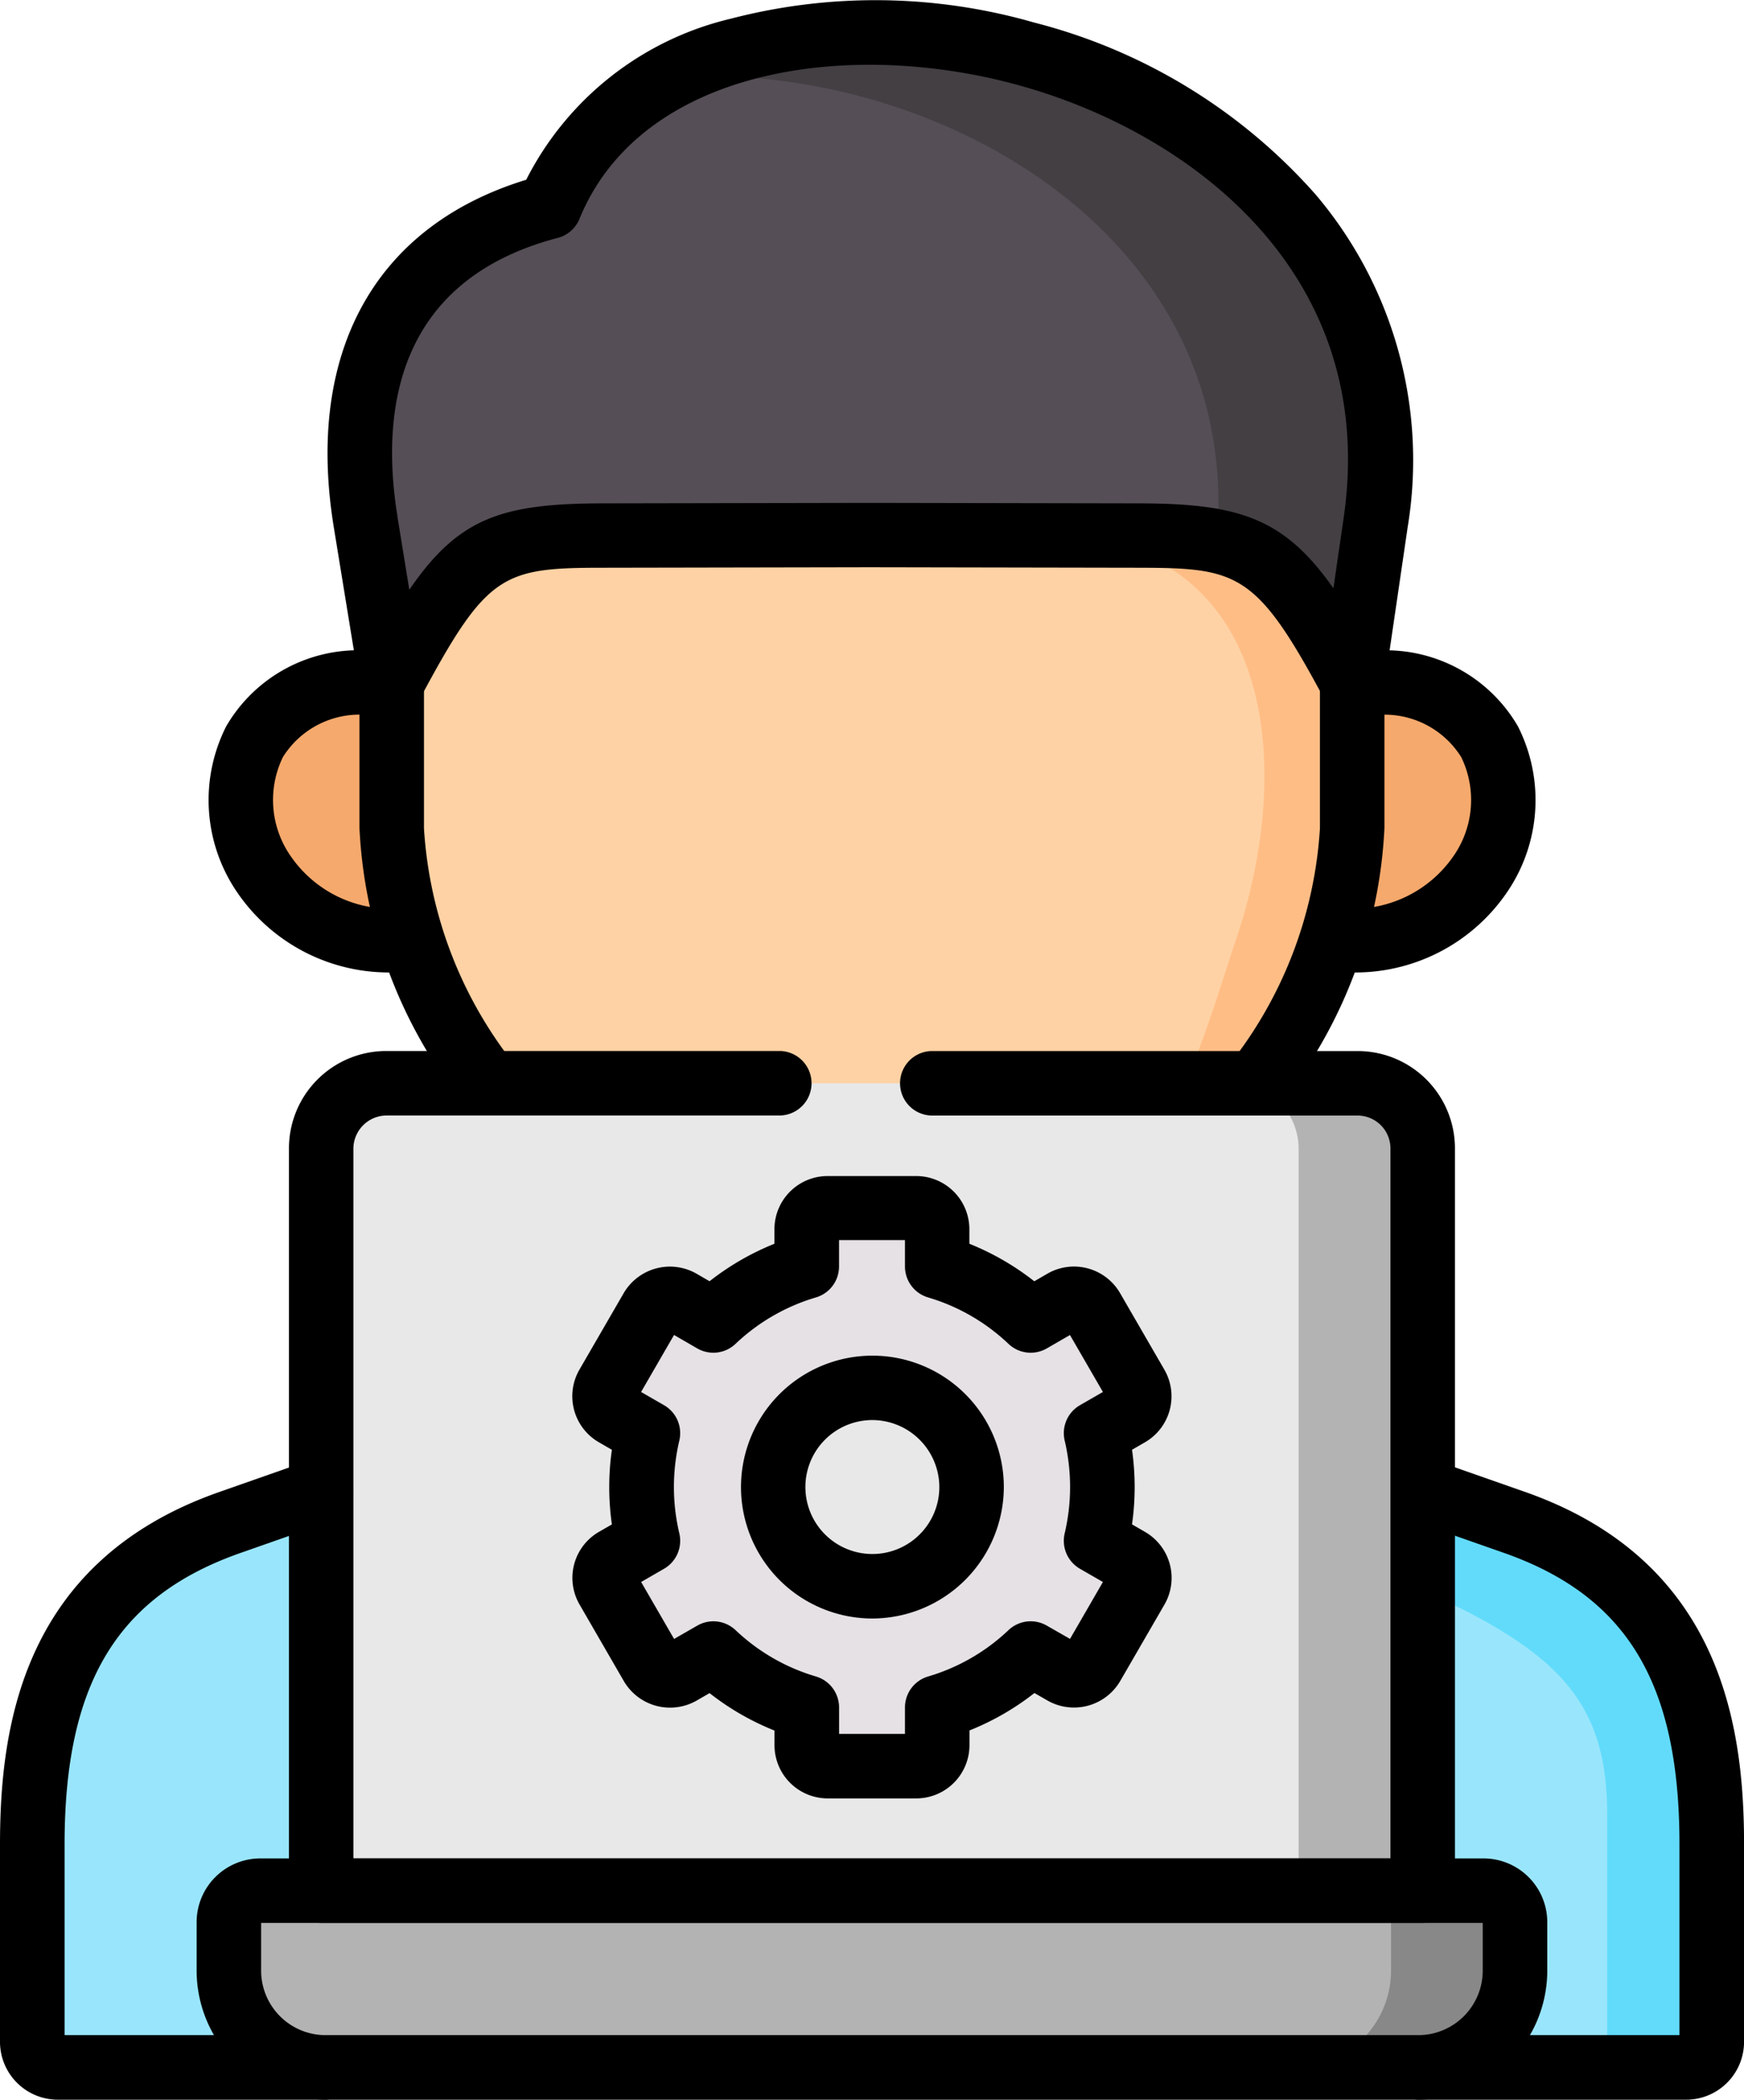 <svg xmlns="http://www.w3.org/2000/svg" width="35.833" height="43.137" viewBox="0 0 35.833 43.137">
  <g id="ingeniero-de-software" transform="translate(0 -13.87)">
    <g id="Grupo_1072246" data-name="Grupo 1072246" transform="translate(0 13.87)">
      <g id="Grupo_1072212" data-name="Grupo 1072212" transform="translate(7.392 0.664)">
        <path id="Trazado_828032" data-name="Trazado 828032" d="M101.593,26.219c-2.971.779-4.328,3.107-3.779,6.478l.538,3.308h19.733l.48-3.308c1.447-10.006-14.191-13.269-16.972-6.478Z" transform="translate(-97.695 -22.639)" fill="#554e56" fill-rule="evenodd"/>
      </g>
      <g id="Grupo_1072213" data-name="Grupo 1072213" transform="translate(4.943 14.03)">
        <path id="Trazado_828033" data-name="Trazado 828033" d="M67.957,199.286c-3.956,0-3.282,5.584.884,5.271a5.307,5.307,0,0,0-.409-5.271Z" transform="translate(-65.325 -199.286)" fill="#f6a96c" fill-rule="evenodd"/>
      </g>
      <g id="Grupo_1072214" data-name="Grupo 1072214" transform="translate(26.446 14.03)">
        <path id="Trazado_828034" data-name="Trazado 828034" d="M350.836,199.286c-1.526,1.708-1.857,3.5-.409,5.271,4.166.312,4.84-5.271.884-5.271Z" transform="translate(-349.499 -199.286)" fill="#f6a96c" fill-rule="evenodd"/>
      </g>
      <g id="Grupo_1072215" data-name="Grupo 1072215" transform="translate(13.759 0.663)">
        <path id="Trazado_828035" data-name="Trazado 828035" d="M181.836,23.561c5.245-.38,11.818,3.107,11.24,9.53-.015.164-.035.333-.058.5L192.669,36h3.191l.48-3.308c1.195-8.263-9.257-11.926-14.5-9.132Z" transform="translate(-181.836 -22.634)" fill="#433f43" fill-rule="evenodd"/>
      </g>
      <g id="Grupo_1072216" data-name="Grupo 1072216" transform="translate(8.05 10.991)">
        <path id="Trazado_828036" data-name="Trazado 828036" d="M116.219,159.125l-5.47.01c-2.4,0-2.91.3-4.368,3.029v2.986a7.142,7.142,0,0,0,.409,2.286,11.087,11.087,0,0,0,1.574,2.953l7.733,2.074,8.034-2.074a11.088,11.088,0,0,0,1.574-2.953,7.14,7.14,0,0,0,.409-2.286v-2.986c-1.458-2.726-2.029-3.026-4.426-3.029Z" transform="translate(-106.381 -159.125)" fill="#fed2a4" fill-rule="evenodd"/>
      </g>
      <g id="Grupo_1072217" data-name="Grupo 1072217" transform="translate(21.412 10.999)">
        <path id="Trazado_828037" data-name="Trazado 828037" d="M282.965,159.225c4.765.013,5.217,4.677,3.984,8.3-.25.733-.606,1.973-1.051,2.956-.068.151-.139.295-.21.431l1.521-.393.144-.038a11.086,11.086,0,0,0,1.574-2.953,7.142,7.142,0,0,0,.409-2.285v-2.986c-1.458-2.726-2.029-3.026-4.426-3.029Z" transform="translate(-282.965 -159.225)" fill="#ffbd86" fill-rule="evenodd"/>
      </g>
      <g id="Grupo_1072218" data-name="Grupo 1072218" transform="translate(6.729 0)">
        <path id="Trazado_828038" data-name="Trazado 828038" d="M109.983,28.563a.663.663,0,0,1-.584-.35c-1.391-2.6-1.774-2.676-3.842-2.679l-5.47-.01-5.467.01c-2.088,0-2.407.1-3.785,2.679a.663.663,0,0,1-1.238-.206L89.058,24.7h0c-.586-3.6.852-6.188,3.954-7.137a6.351,6.351,0,0,1,4.2-3.308,11.8,11.8,0,0,1,6.239.079,11.517,11.517,0,0,1,5.78,3.532,8.433,8.433,0,0,1,1.893,6.824L110.639,28a.663.663,0,0,1-.541.558A.655.655,0,0,1,109.983,28.563ZM90.366,24.486l.244,1.5c1.019-1.487,1.907-1.773,4.008-1.775l5.469-.01,5.472.01c2.1,0,3.023.3,4.038,1.746l.212-1.458c.725-5.011-3.161-7.919-6.71-8.887-3.516-.959-7.734-.32-8.993,2.755a.663.663,0,0,1-.445.39c-3.349.878-3.64,3.6-3.293,5.731Z" transform="translate(-88.929 -13.87)"/>
      </g>
      <g id="Grupo_1072220" data-name="Grupo 1072220" transform="translate(26.711 13.367)">
        <path id="Trazado_828040" data-name="Trazado 828040" d="M353.994,197.137q-.187,0-.379-.014a.663.663,0,0,1,.1-1.322,2.5,2.5,0,0,0,2.448-1.064,2.015,2.015,0,0,0,.152-2.02,1.857,1.857,0,0,0-1.766-.864h-.475a.663.663,0,0,1,0-1.325h.475a3.141,3.141,0,0,1,2.93,1.555,3.354,3.354,0,0,1-.2,3.373A3.772,3.772,0,0,1,353.994,197.137Z" transform="translate(-353.002 -190.528)"/>
      </g>
      <g id="Grupo_1072221" data-name="Grupo 1072221" transform="translate(4.283 13.367)">
        <path id="Trazado_828041" data-name="Trazado 828041" d="M60.453,197.137a3.771,3.771,0,0,1-3.281-1.681,3.354,3.354,0,0,1-.2-3.374,3.14,3.14,0,0,1,2.928-1.555h.475a.663.663,0,0,1,0,1.325H59.9a1.856,1.856,0,0,0-1.764.864,2.016,2.016,0,0,0,.152,2.021,2.494,2.494,0,0,0,2.447,1.064.663.663,0,0,1,.1,1.322Q60.64,197.137,60.453,197.137Z" transform="translate(-56.607 -190.528)"/>
      </g>
      <g id="Grupo_1072222" data-name="Grupo 1072222" transform="translate(7.387 13.368)">
        <path id="Trazado_828042" data-name="Trazado 828042" d="M116.036,200.079a.663.663,0,0,1-.534-1.055,8.662,8.662,0,0,0,1.855-4.847v-2.986a.663.663,0,1,1,1.325,0v2.986a9.852,9.852,0,0,1-2.112,5.631A.662.662,0,0,1,116.036,200.079Zm-15.766,0a.661.661,0,0,1-.535-.271,9.854,9.854,0,0,1-2.112-5.631v-2.986a.663.663,0,1,1,1.325,0v2.986a8.663,8.663,0,0,0,1.855,4.847.663.663,0,0,1-.534,1.055Z" transform="translate(-97.624 -190.529)"/>
      </g>
      <g id="Grupo_1072225" data-name="Grupo 1072225" transform="translate(0.663 30.618)">
        <path id="Trazado_828045" data-name="Trazado 828045" d="M12.812,419.165c-3.393,1.192-4.055,3.848-4.055,6.612v4.059a.528.528,0,0,0,.528.524h5.507l2.63-5.181-2.728-6.675Z" transform="translate(-8.757 -418.505)" fill="#99e6fc" fill-rule="evenodd"/>
      </g>
      <g id="Grupo_1072226" data-name="Grupo 1072226" transform="translate(26.113 30.618)">
        <path id="Trazado_828046" data-name="Trazado 828046" d="M348.219,418.505l-3.12,6.851,3.024,5h5.5a.528.528,0,0,0,.528-.524v-4.059c0-2.764-.662-5.42-4.055-6.612Z" transform="translate(-345.099 -418.505)" fill="#99e6fc" fill-rule="evenodd"/>
      </g>
      <g id="Grupo_1072227" data-name="Grupo 1072227" transform="translate(6.6 22.255)">
        <path id="Trazado_828047" data-name="Trazado 828047" d="M106.417,307.979H88.556a1.343,1.343,0,0,0-1.339,1.338v15.25h22.634v-15.25a1.343,1.343,0,0,0-1.339-1.338Z" transform="translate(-87.217 -307.979)" fill="#e8e8e8" fill-rule="evenodd"/>
      </g>
      <g id="Grupo_1072228" data-name="Grupo 1072228" transform="translate(4.707 38.843)">
        <path id="Trazado_828048" data-name="Trazado 828048" d="M86.736,527.2H62.857a.649.649,0,0,0-.647.645v1a1.994,1.994,0,0,0,1.991,1.986H86.64a1.994,1.994,0,0,0,1.991-1.986v-1a.649.649,0,0,0-.649-.645Z" transform="translate(-62.21 -527.198)" fill="#b3b3b3" fill-rule="evenodd"/>
      </g>
      <g id="Grupo_1072229" data-name="Grupo 1072229" transform="translate(25.343 22.255)">
        <path id="Trazado_828049" data-name="Trazado 828049" d="M336.254,316.344v8.225h2.552v-15.25a1.343,1.343,0,0,0-1.339-1.338h-2.552a1.343,1.343,0,0,1,1.339,1.338v7.025Z" transform="translate(-334.915 -307.981)" fill="#b3b3b3" fill-rule="evenodd"/>
      </g>
      <g id="Grupo_1072230" data-name="Grupo 1072230" transform="translate(26.586 38.843)">
        <path id="Trazado_828050" data-name="Trazado 828050" d="M353.99,527.2h-1.3a.649.649,0,0,1,.647.645v1a1.994,1.994,0,0,1-1.991,1.986h2.552a1.994,1.994,0,0,0,1.991-1.986v-1a.649.649,0,0,0-.649-.645Z" transform="translate(-351.342 -527.198)" fill="#888" fill-rule="evenodd"/>
      </g>
      <g id="Grupo_1072231" data-name="Grupo 1072231" transform="translate(29.233 30.618)">
        <path id="Trazado_828051" data-name="Trazado 828051" d="M386.332,418.505v2.056c2.857,1.285,3.79,2.341,3.79,4.626v5.173h1.619a.528.528,0,0,0,.528-.524v-4.059c0-2.764-.662-5.42-4.055-6.612Z" transform="translate(-386.332 -418.505)" fill="#62dbfb" fill-rule="evenodd"/>
      </g>
      <g id="Grupo_1072232" data-name="Grupo 1072232" transform="translate(12.423 24.815)">
        <path id="Trazado_828052" data-name="Trazado 828052" d="M168.334,343.019a4.713,4.713,0,0,0-1.92,1.109l-.675-.391a.434.434,0,0,0-.591.159l-.909,1.572a.429.429,0,0,0,.159.587l.672.388a4.815,4.815,0,0,0,0,2.212l-.672.388a.429.429,0,0,0-.159.587l.909,1.572a.435.435,0,0,0,.591.156l.675-.388a4.709,4.709,0,0,0,1.92,1.106v.776a.431.431,0,0,0,.429.431h1.822a.431.431,0,0,0,.429-.431v-.776a4.709,4.709,0,0,0,1.92-1.106l.677.388a.433.433,0,0,0,.589-.156l.909-1.572a.429.429,0,0,0-.159-.587l-.672-.388a4.815,4.815,0,0,0,0-2.212l.672-.388a.429.429,0,0,0,.159-.587L174.2,343.9a.432.432,0,0,0-.589-.159l-.677.391a4.711,4.711,0,0,0-1.92-1.109v-.776a.429.429,0,0,0-.429-.428h-1.822a.429.429,0,0,0-.429.428v.776Zm1.341,2.492a2.038,2.038,0,1,1-2.046,2.038,2.042,2.042,0,0,1,2.046-2.038Z" transform="translate(-164.181 -341.815)" fill="#e5e1e5" fill-rule="evenodd"/>
      </g>
      <g id="Grupo_1072233" data-name="Grupo 1072233" transform="translate(15.209 27.849)">
        <path id="Trazado_828053" data-name="Trazado 828053" d="M203.7,387.31a2.7,2.7,0,1,1,2.706-2.7A2.708,2.708,0,0,1,203.7,387.31Zm0-4.077a1.376,1.376,0,1,0,1.381,1.376A1.381,1.381,0,0,0,203.7,383.233Z" transform="translate(-200.99 -381.908)"/>
      </g>
      <g id="Grupo_1072234" data-name="Grupo 1072234" transform="translate(11.76 24.152)">
        <path id="Trazado_828054" data-name="Trazado 828054" d="M162.482,345.852h-1.822a1.094,1.094,0,0,1-1.092-1.094v-.3a5.412,5.412,0,0,1-1.334-.769l-.267.154a1.1,1.1,0,0,1-1.494-.4l-.91-1.574a1.092,1.092,0,0,1,.4-1.494l.264-.152a5.445,5.445,0,0,1,0-1.533l-.266-.154a1.092,1.092,0,0,1-.4-1.494l.909-1.571a1.1,1.1,0,0,1,1.494-.4l.27.156a5.422,5.422,0,0,1,1.333-.77v-.3a1.093,1.093,0,0,1,1.092-1.091h1.821a1.093,1.093,0,0,1,1.092,1.091v.3a5.422,5.422,0,0,1,1.334.771l.269-.156a1.094,1.094,0,0,1,1.494.4l.909,1.571a1.092,1.092,0,0,1-.4,1.494l-.264.152a5.449,5.449,0,0,1,0,1.533l.266.154a1.092,1.092,0,0,1,.4,1.494l-.909,1.571a1.1,1.1,0,0,1-1.494.4l-.268-.154a5.415,5.415,0,0,1-1.335.769v.3A1.094,1.094,0,0,1,162.482,345.852Zm-1.588-1.325h1.355v-.544a.663.663,0,0,1,.476-.636,4.07,4.07,0,0,0,1.65-.951.662.662,0,0,1,.786-.095l.479.274.676-1.169-.472-.272a.663.663,0,0,1-.314-.725,4.153,4.153,0,0,0,0-1.91.663.663,0,0,1,.314-.725l.472-.272-.677-1.17-.476.275a.662.662,0,0,1-.788-.094,4.073,4.073,0,0,0-1.65-.953.662.662,0,0,1-.476-.636v-.542h-1.355v.542a.662.662,0,0,1-.476.636,4.071,4.071,0,0,0-1.65.953.662.662,0,0,1-.789.093l-.475-.275-.677,1.171.472.272a.663.663,0,0,1,.314.725,4.151,4.151,0,0,0,0,1.91.663.663,0,0,1-.314.725l-.471.272.677,1.17.477-.274a.662.662,0,0,1,.787.094,4.069,4.069,0,0,0,1.65.951.663.663,0,0,1,.476.636v.544Zm4.943-1.838h0Zm.681-1.165h0Zm-9.889,0h0Zm9.805-.318h0Zm-9.725,0h0Zm9.725-3.5h0Zm-9.724,0h0Zm9.806-.318h0Zm-9.892,0h0Zm9.217-1.169h0Zm-.317-.083h0Zm-7.9,0h0Z" transform="translate(-155.415 -333.057)"/>
      </g>
      <g id="Grupo_1072235" data-name="Grupo 1072235" transform="translate(5.937 21.592)">
        <path id="Trazado_828055" data-name="Trazado 828055" d="M101.755,317.135H79.122a.663.663,0,0,1-.663-.663v-15.25a2,2,0,0,1,2-2h8.1a.663.663,0,0,1,0,1.325h-8.1a.685.685,0,0,0-.676.675V315.81h21.308V301.223a.677.677,0,0,0-.676-.675H91.652a.663.663,0,0,1,0-1.325h8.764a2,2,0,0,1,2,2v15.25A.663.663,0,0,1,101.755,317.135Z" transform="translate(-78.459 -299.222)"/>
      </g>
      <g id="Grupo_1072236" data-name="Grupo 1072236" transform="translate(4.045 38.18)">
        <path id="Trazado_828056" data-name="Trazado 828056" d="M78.545,523.4a.663.663,0,0,1,0-1.325,1.327,1.327,0,0,0,1.328-1.323v-.983h-25.1v.983a1.327,1.327,0,0,0,1.328,1.323.663.663,0,0,1,0,1.325,2.654,2.654,0,0,1-2.653-2.648v-1a1.31,1.31,0,0,1,1.309-1.308H79.887a1.311,1.311,0,0,1,1.312,1.308v1A2.654,2.654,0,0,1,78.545,523.4Z" transform="translate(-53.453 -518.444)"/>
      </g>
      <g id="Grupo_1072239" data-name="Grupo 1072239" transform="translate(0 29.955)">
        <path id="Trazado_828059" data-name="Trazado 828059" d="M34.642,422.928H1.191A1.19,1.19,0,0,1,0,421.741v-4.059c0-2.429.466-5.821,4.5-7.237l1.882-.66a.663.663,0,0,1,.439,1.251l-1.882.66c-2.531.889-3.612,2.68-3.612,5.987V421.6H34.507v-3.921c0-3.307-1.08-5.1-3.612-5.987l-1.882-.66a.663.663,0,0,1,.439-1.251l1.882.66c4.032,1.416,4.5,4.809,4.5,7.237v4.059A1.19,1.19,0,0,1,34.642,422.928Z" transform="translate(0 -409.746)"/>
      </g>
    </g>
  </g>
</svg>
